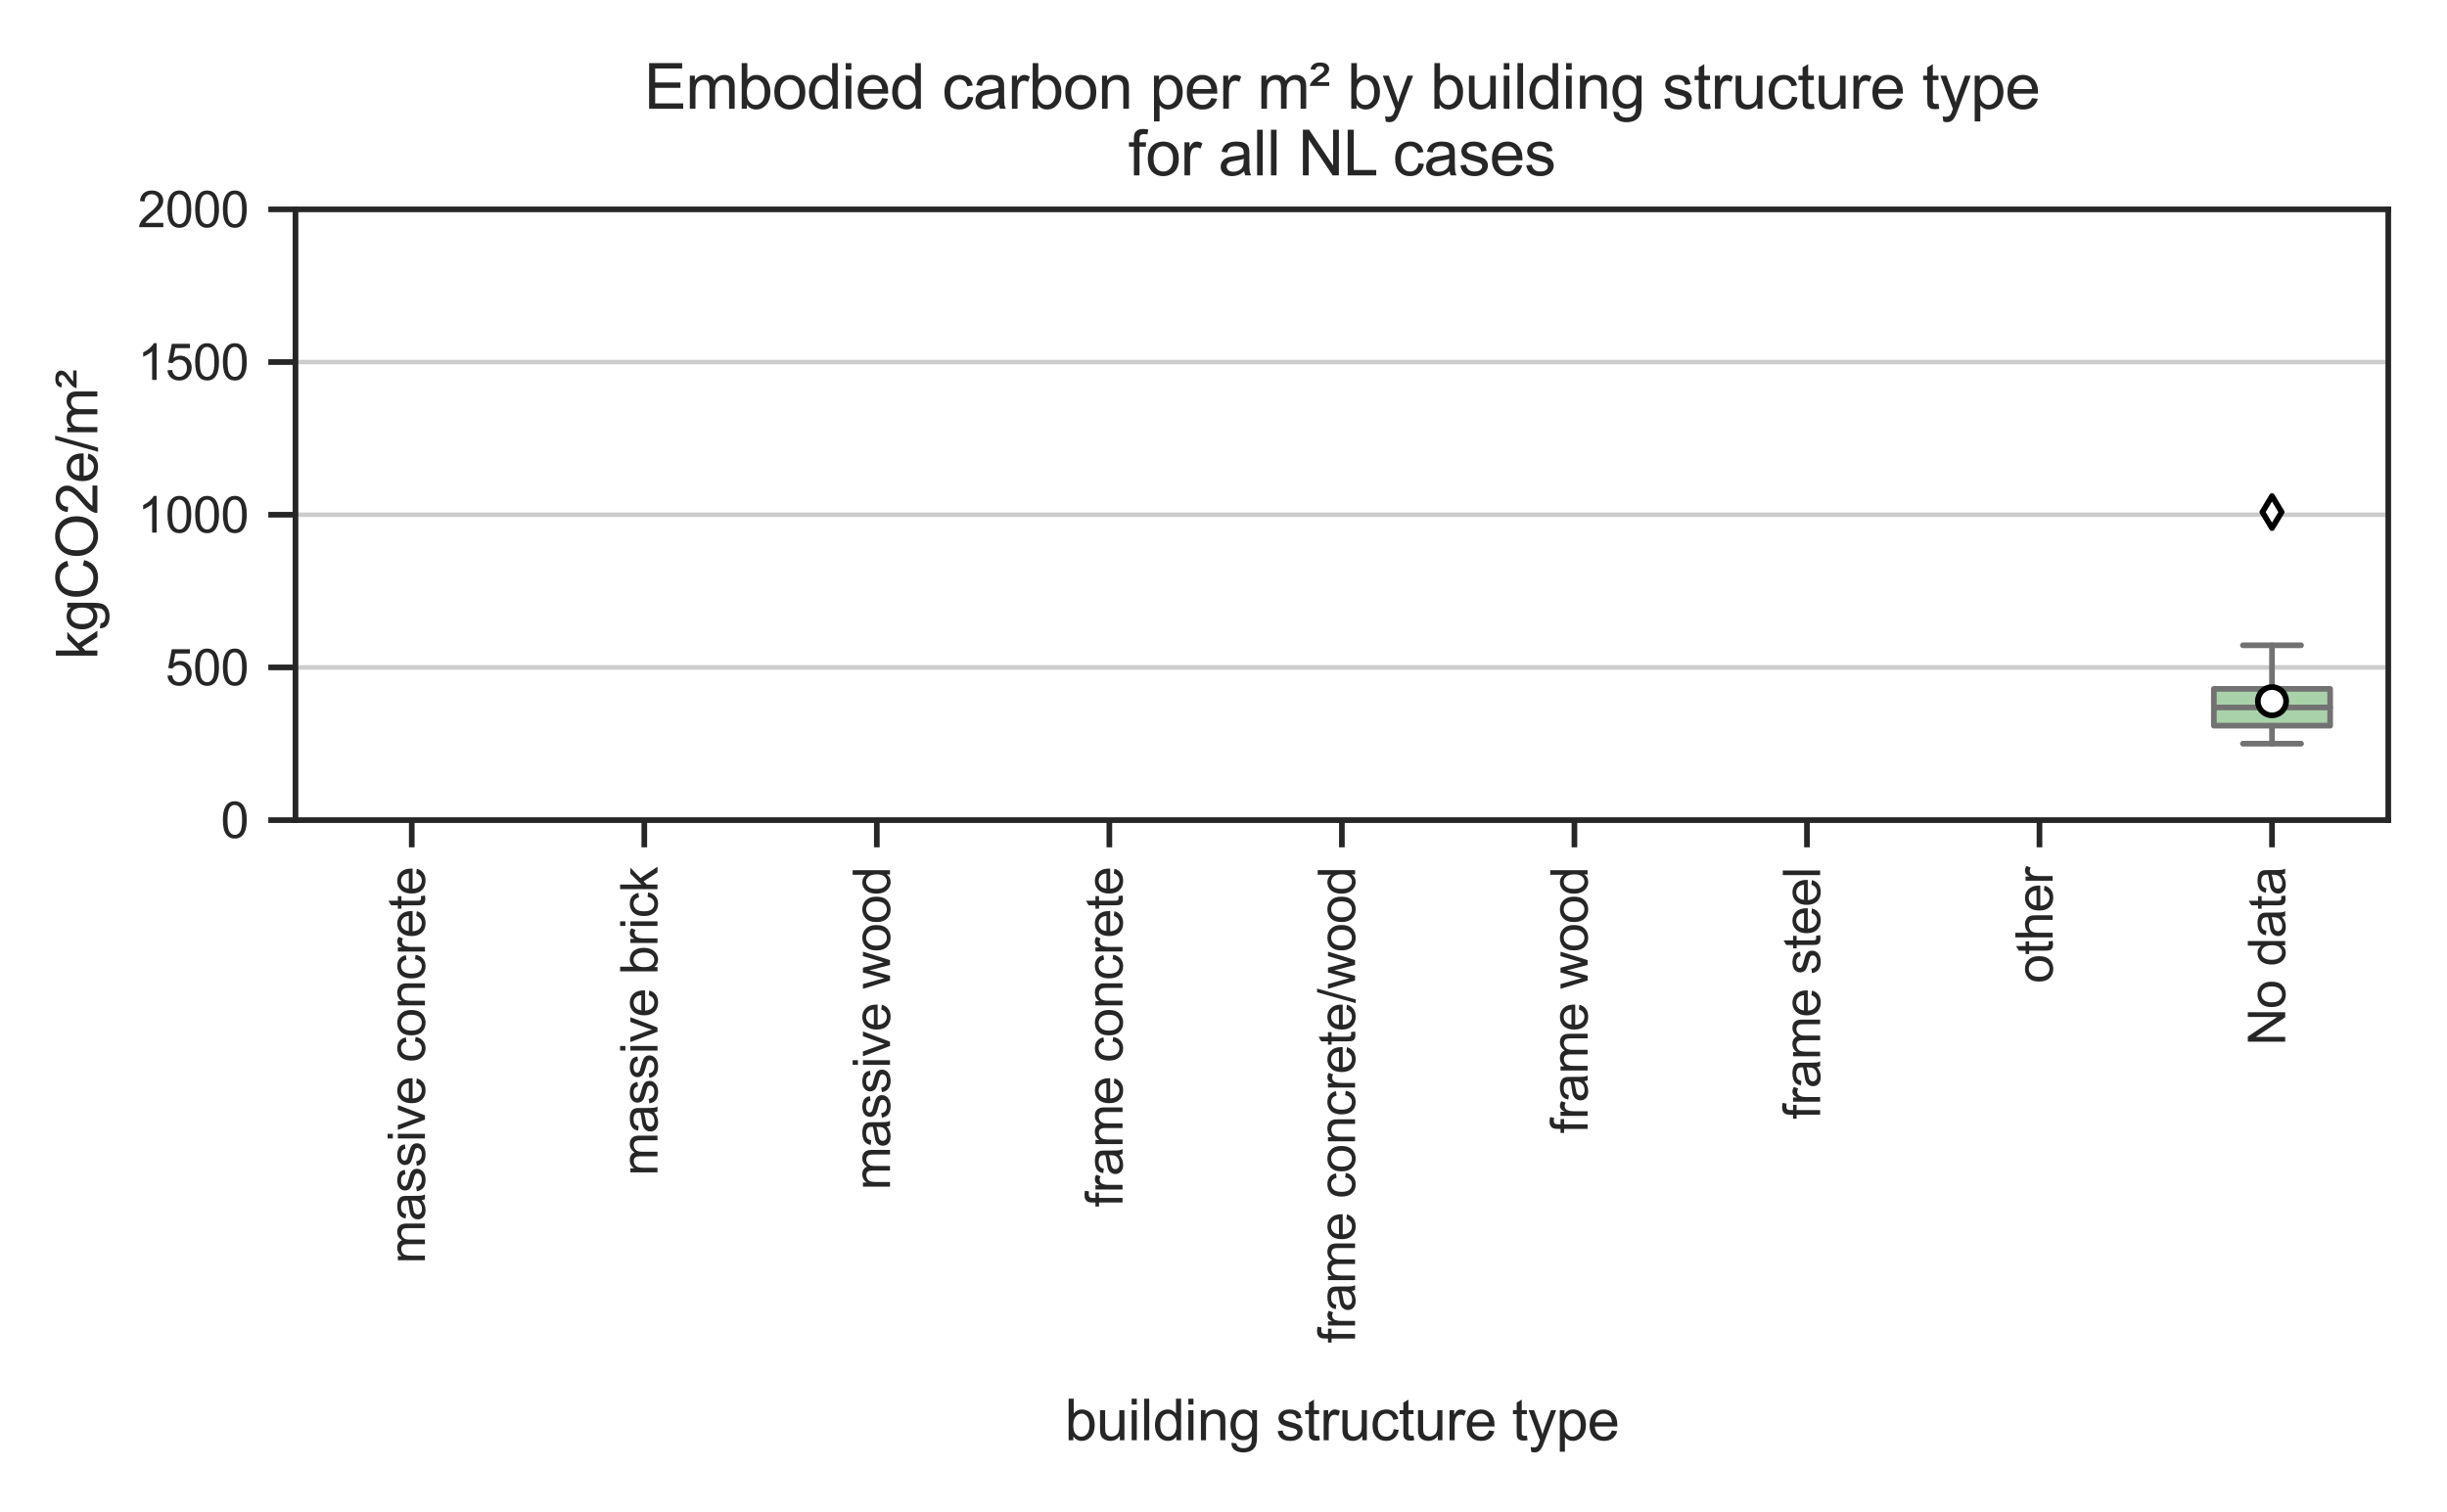 <?xml version="1.0" encoding="utf-8" standalone="no"?>
<!DOCTYPE svg PUBLIC "-//W3C//DTD SVG 1.1//EN"
  "http://www.w3.org/Graphics/SVG/1.1/DTD/svg11.dtd">
<svg height="266.976pt" version="1.1" viewBox="0 0 432 266.976" width="432pt" xmlns="http://www.w3.org/2000/svg" xmlns:xlink="http://www.w3.org/1999/xlink">
 <defs>
  <style type="text/css">*{stroke-linecap:butt;stroke-linejoin:round;}</style>
 </defs>
 <g id="figure_1">
  <g id="patch_1">
   <path d="M 0 266.976 
L 432 266.976 
L 432 0 
L 0 0 
z
" style="fill:#ffffff;"/>
  </g>
  <g id="axes_1">
   <g id="patch_2">
    <path d="M 52.168 144.808 
L 421.632 144.808 
L 421.632 36.968 
L 52.168 36.968 
z
" style="fill:#ffffff;"/>
   </g>
   <g id="matplotlib.axis_1">
    <g id="xtick_1">
     <g id="line2d_1">
      <defs>
       <path d="M 0 0 
L 0 4.8 
" id="ma1e905d042" style="stroke:#262626;"/>
      </defs>
      <g>
       <use style="fill:#262626;stroke:#262626;" x="72.694" xlink:href="#ma1e905d042" y="144.808"/>
      </g>
     </g>
     <g id="text_1">
      <!-- massive concrete -->
      <g style="fill:#262626;" transform="translate(75.02 223.131)rotate(-90)scale(0.09 -0.09)">
       <defs>
        <path d="M 422 0 
L 422 3319 
L 925 3319 
L 925 2853 
Q 1081 3097 1340 3245 
Q 1600 3394 1931 3394 
Q 2300 3394 2536 3241 
Q 2772 3088 2869 2813 
Q 3263 3394 3894 3394 
Q 4388 3394 4653 3120 
Q 4919 2847 4919 2278 
L 4919 0 
L 4359 0 
L 4359 2091 
Q 4359 2428 4304 2576 
Q 4250 2725 4106 2815 
Q 3963 2906 3769 2906 
Q 3419 2906 3187 2673 
Q 2956 2441 2956 1928 
L 2956 0 
L 2394 0 
L 2394 2156 
Q 2394 2531 2256 2718 
Q 2119 2906 1806 2906 
Q 1569 2906 1367 2781 
Q 1166 2656 1075 2415 
Q 984 2175 984 1722 
L 984 0 
L 422 0 
z
" id="ArialMT-6d" transform="scale(0.016)"/>
        <path d="M 2588 409 
Q 2275 144 1986 34 
Q 1697 -75 1366 -75 
Q 819 -75 525 192 
Q 231 459 231 875 
Q 231 1119 342 1320 
Q 453 1522 633 1644 
Q 813 1766 1038 1828 
Q 1203 1872 1538 1913 
Q 2219 1994 2541 2106 
Q 2544 2222 2544 2253 
Q 2544 2597 2384 2738 
Q 2169 2928 1744 2928 
Q 1347 2928 1158 2789 
Q 969 2650 878 2297 
L 328 2372 
Q 403 2725 575 2942 
Q 747 3159 1072 3276 
Q 1397 3394 1825 3394 
Q 2250 3394 2515 3294 
Q 2781 3194 2906 3042 
Q 3031 2891 3081 2659 
Q 3109 2516 3109 2141 
L 3109 1391 
Q 3109 606 3145 398 
Q 3181 191 3288 0 
L 2700 0 
Q 2613 175 2588 409 
z
M 2541 1666 
Q 2234 1541 1622 1453 
Q 1275 1403 1131 1340 
Q 988 1278 909 1158 
Q 831 1038 831 891 
Q 831 666 1001 516 
Q 1172 366 1500 366 
Q 1825 366 2078 508 
Q 2331 650 2450 897 
Q 2541 1088 2541 1459 
L 2541 1666 
z
" id="ArialMT-61" transform="scale(0.016)"/>
        <path d="M 197 991 
L 753 1078 
Q 800 744 1014 566 
Q 1228 388 1613 388 
Q 2000 388 2187 545 
Q 2375 703 2375 916 
Q 2375 1106 2209 1216 
Q 2094 1291 1634 1406 
Q 1016 1563 777 1677 
Q 538 1791 414 1992 
Q 291 2194 291 2438 
Q 291 2659 392 2848 
Q 494 3038 669 3163 
Q 800 3259 1026 3326 
Q 1253 3394 1513 3394 
Q 1903 3394 2198 3281 
Q 2494 3169 2634 2976 
Q 2775 2784 2828 2463 
L 2278 2388 
Q 2241 2644 2061 2787 
Q 1881 2931 1553 2931 
Q 1166 2931 1000 2803 
Q 834 2675 834 2503 
Q 834 2394 903 2306 
Q 972 2216 1119 2156 
Q 1203 2125 1616 2013 
Q 2213 1853 2448 1751 
Q 2684 1650 2818 1456 
Q 2953 1263 2953 975 
Q 2953 694 2789 445 
Q 2625 197 2315 61 
Q 2006 -75 1616 -75 
Q 969 -75 630 194 
Q 291 463 197 991 
z
" id="ArialMT-73" transform="scale(0.016)"/>
        <path d="M 425 3934 
L 425 4581 
L 988 4581 
L 988 3934 
L 425 3934 
z
M 425 0 
L 425 3319 
L 988 3319 
L 988 0 
L 425 0 
z
" id="ArialMT-69" transform="scale(0.016)"/>
        <path d="M 1344 0 
L 81 3319 
L 675 3319 
L 1388 1331 
Q 1503 1009 1600 663 
Q 1675 925 1809 1294 
L 2547 3319 
L 3125 3319 
L 1869 0 
L 1344 0 
z
" id="ArialMT-76" transform="scale(0.016)"/>
        <path d="M 2694 1069 
L 3275 997 
Q 3138 488 2766 206 
Q 2394 -75 1816 -75 
Q 1088 -75 661 373 
Q 234 822 234 1631 
Q 234 2469 665 2931 
Q 1097 3394 1784 3394 
Q 2450 3394 2872 2941 
Q 3294 2488 3294 1666 
Q 3294 1616 3291 1516 
L 816 1516 
Q 847 969 1125 678 
Q 1403 388 1819 388 
Q 2128 388 2347 550 
Q 2566 713 2694 1069 
z
M 847 1978 
L 2700 1978 
Q 2663 2397 2488 2606 
Q 2219 2931 1791 2931 
Q 1403 2931 1139 2672 
Q 875 2413 847 1978 
z
" id="ArialMT-65" transform="scale(0.016)"/>
        <path id="ArialMT-20" transform="scale(0.016)"/>
        <path d="M 2588 1216 
L 3141 1144 
Q 3050 572 2676 248 
Q 2303 -75 1759 -75 
Q 1078 -75 664 370 
Q 250 816 250 1647 
Q 250 2184 428 2587 
Q 606 2991 970 3192 
Q 1334 3394 1763 3394 
Q 2303 3394 2647 3120 
Q 2991 2847 3088 2344 
L 2541 2259 
Q 2463 2594 2264 2762 
Q 2066 2931 1784 2931 
Q 1359 2931 1093 2626 
Q 828 2322 828 1663 
Q 828 994 1084 691 
Q 1341 388 1753 388 
Q 2084 388 2306 591 
Q 2528 794 2588 1216 
z
" id="ArialMT-63" transform="scale(0.016)"/>
        <path d="M 213 1659 
Q 213 2581 725 3025 
Q 1153 3394 1769 3394 
Q 2453 3394 2887 2945 
Q 3322 2497 3322 1706 
Q 3322 1066 3130 698 
Q 2938 331 2570 128 
Q 2203 -75 1769 -75 
Q 1072 -75 642 372 
Q 213 819 213 1659 
z
M 791 1659 
Q 791 1022 1069 705 
Q 1347 388 1769 388 
Q 2188 388 2466 706 
Q 2744 1025 2744 1678 
Q 2744 2294 2464 2611 
Q 2184 2928 1769 2928 
Q 1347 2928 1069 2612 
Q 791 2297 791 1659 
z
" id="ArialMT-6f" transform="scale(0.016)"/>
        <path d="M 422 0 
L 422 3319 
L 928 3319 
L 928 2847 
Q 1294 3394 1984 3394 
Q 2284 3394 2536 3286 
Q 2788 3178 2913 3003 
Q 3038 2828 3088 2588 
Q 3119 2431 3119 2041 
L 3119 0 
L 2556 0 
L 2556 2019 
Q 2556 2363 2490 2533 
Q 2425 2703 2258 2804 
Q 2091 2906 1866 2906 
Q 1506 2906 1245 2678 
Q 984 2450 984 1813 
L 984 0 
L 422 0 
z
" id="ArialMT-6e" transform="scale(0.016)"/>
        <path d="M 416 0 
L 416 3319 
L 922 3319 
L 922 2816 
Q 1116 3169 1280 3281 
Q 1444 3394 1641 3394 
Q 1925 3394 2219 3213 
L 2025 2691 
Q 1819 2813 1613 2813 
Q 1428 2813 1281 2702 
Q 1134 2591 1072 2394 
Q 978 2094 978 1738 
L 978 0 
L 416 0 
z
" id="ArialMT-72" transform="scale(0.016)"/>
        <path d="M 1650 503 
L 1731 6 
Q 1494 -44 1306 -44 
Q 1000 -44 831 53 
Q 663 150 594 308 
Q 525 466 525 972 
L 525 2881 
L 113 2881 
L 113 3319 
L 525 3319 
L 525 4141 
L 1084 4478 
L 1084 3319 
L 1650 3319 
L 1650 2881 
L 1084 2881 
L 1084 941 
Q 1084 700 1114 631 
Q 1144 563 1211 522 
Q 1278 481 1403 481 
Q 1497 481 1650 503 
z
" id="ArialMT-74" transform="scale(0.016)"/>
       </defs>
       <use xlink:href="#ArialMT-6d"/>
       <use x="83.301" xlink:href="#ArialMT-61"/>
       <use x="138.916" xlink:href="#ArialMT-73"/>
       <use x="188.916" xlink:href="#ArialMT-73"/>
       <use x="238.916" xlink:href="#ArialMT-69"/>
       <use x="261.133" xlink:href="#ArialMT-76"/>
       <use x="311.133" xlink:href="#ArialMT-65"/>
       <use x="366.748" xlink:href="#ArialMT-20"/>
       <use x="394.531" xlink:href="#ArialMT-63"/>
       <use x="444.531" xlink:href="#ArialMT-6f"/>
       <use x="500.146" xlink:href="#ArialMT-6e"/>
       <use x="555.762" xlink:href="#ArialMT-63"/>
       <use x="605.762" xlink:href="#ArialMT-72"/>
       <use x="639.062" xlink:href="#ArialMT-65"/>
       <use x="694.678" xlink:href="#ArialMT-74"/>
       <use x="722.461" xlink:href="#ArialMT-65"/>
      </g>
     </g>
    </g>
    <g id="xtick_2">
     <g id="line2d_2">
      <g>
       <use style="fill:#262626;stroke:#262626;" x="113.745" xlink:href="#ma1e905d042" y="144.808"/>
      </g>
     </g>
     <g id="text_2">
      <!-- massive brick -->
      <g style="fill:#262626;" transform="translate(116.072 207.616)rotate(-90)scale(0.09 -0.09)">
       <defs>
        <path d="M 941 0 
L 419 0 
L 419 4581 
L 981 4581 
L 981 2947 
Q 1338 3394 1891 3394 
Q 2197 3394 2470 3270 
Q 2744 3147 2920 2923 
Q 3097 2700 3197 2384 
Q 3297 2069 3297 1709 
Q 3297 856 2875 390 
Q 2453 -75 1863 -75 
Q 1275 -75 941 416 
L 941 0 
z
M 934 1684 
Q 934 1088 1097 822 
Q 1363 388 1816 388 
Q 2184 388 2453 708 
Q 2722 1028 2722 1663 
Q 2722 2313 2464 2622 
Q 2206 2931 1841 2931 
Q 1472 2931 1203 2611 
Q 934 2291 934 1684 
z
" id="ArialMT-62" transform="scale(0.016)"/>
        <path d="M 425 0 
L 425 4581 
L 988 4581 
L 988 1969 
L 2319 3319 
L 3047 3319 
L 1778 2088 
L 3175 0 
L 2481 0 
L 1384 1697 
L 988 1316 
L 988 0 
L 425 0 
z
" id="ArialMT-6b" transform="scale(0.016)"/>
       </defs>
       <use xlink:href="#ArialMT-6d"/>
       <use x="83.301" xlink:href="#ArialMT-61"/>
       <use x="138.916" xlink:href="#ArialMT-73"/>
       <use x="188.916" xlink:href="#ArialMT-73"/>
       <use x="238.916" xlink:href="#ArialMT-69"/>
       <use x="261.133" xlink:href="#ArialMT-76"/>
       <use x="311.133" xlink:href="#ArialMT-65"/>
       <use x="366.748" xlink:href="#ArialMT-20"/>
       <use x="394.531" xlink:href="#ArialMT-62"/>
       <use x="450.146" xlink:href="#ArialMT-72"/>
       <use x="483.447" xlink:href="#ArialMT-69"/>
       <use x="505.664" xlink:href="#ArialMT-63"/>
       <use x="555.664" xlink:href="#ArialMT-6b"/>
      </g>
     </g>
    </g>
    <g id="xtick_3">
     <g id="line2d_3">
      <g>
       <use style="fill:#262626;stroke:#262626;" x="154.797" xlink:href="#ma1e905d042" y="144.808"/>
      </g>
     </g>
     <g id="text_3">
      <!-- massive wood -->
      <g style="fill:#262626;" transform="translate(157.124 210.129)rotate(-90)scale(0.09 -0.09)">
       <defs>
        <path d="M 1034 0 
L 19 3319 
L 600 3319 
L 1128 1403 
L 1325 691 
Q 1338 744 1497 1375 
L 2025 3319 
L 2603 3319 
L 3100 1394 
L 3266 759 
L 3456 1400 
L 4025 3319 
L 4572 3319 
L 3534 0 
L 2950 0 
L 2422 1988 
L 2294 2553 
L 1622 0 
L 1034 0 
z
" id="ArialMT-77" transform="scale(0.016)"/>
        <path d="M 2575 0 
L 2575 419 
Q 2259 -75 1647 -75 
Q 1250 -75 917 144 
Q 584 363 401 755 
Q 219 1147 219 1656 
Q 219 2153 384 2558 
Q 550 2963 881 3178 
Q 1213 3394 1622 3394 
Q 1922 3394 2156 3267 
Q 2391 3141 2538 2938 
L 2538 4581 
L 3097 4581 
L 3097 0 
L 2575 0 
z
M 797 1656 
Q 797 1019 1065 703 
Q 1334 388 1700 388 
Q 2069 388 2326 689 
Q 2584 991 2584 1609 
Q 2584 2291 2321 2609 
Q 2059 2928 1675 2928 
Q 1300 2928 1048 2622 
Q 797 2316 797 1656 
z
" id="ArialMT-64" transform="scale(0.016)"/>
       </defs>
       <use xlink:href="#ArialMT-6d"/>
       <use x="83.301" xlink:href="#ArialMT-61"/>
       <use x="138.916" xlink:href="#ArialMT-73"/>
       <use x="188.916" xlink:href="#ArialMT-73"/>
       <use x="238.916" xlink:href="#ArialMT-69"/>
       <use x="261.133" xlink:href="#ArialMT-76"/>
       <use x="311.133" xlink:href="#ArialMT-65"/>
       <use x="366.748" xlink:href="#ArialMT-20"/>
       <use x="394.531" xlink:href="#ArialMT-77"/>
       <use x="466.748" xlink:href="#ArialMT-6f"/>
       <use x="522.363" xlink:href="#ArialMT-6f"/>
       <use x="577.979" xlink:href="#ArialMT-64"/>
      </g>
     </g>
    </g>
    <g id="xtick_4">
     <g id="line2d_4">
      <g>
       <use style="fill:#262626;stroke:#262626;" x="195.848" xlink:href="#ma1e905d042" y="144.808"/>
      </g>
     </g>
     <g id="text_4">
      <!-- frame concrete -->
      <g style="fill:#262626;" transform="translate(198.175 213.128)rotate(-90)scale(0.09 -0.09)">
       <defs>
        <path d="M 556 0 
L 556 2881 
L 59 2881 
L 59 3319 
L 556 3319 
L 556 3672 
Q 556 4006 616 4169 
Q 697 4388 901 4523 
Q 1106 4659 1475 4659 
Q 1713 4659 2000 4603 
L 1916 4113 
Q 1741 4144 1584 4144 
Q 1328 4144 1222 4034 
Q 1116 3925 1116 3625 
L 1116 3319 
L 1763 3319 
L 1763 2881 
L 1116 2881 
L 1116 0 
L 556 0 
z
" id="ArialMT-66" transform="scale(0.016)"/>
       </defs>
       <use xlink:href="#ArialMT-66"/>
       <use x="27.783" xlink:href="#ArialMT-72"/>
       <use x="61.084" xlink:href="#ArialMT-61"/>
       <use x="116.699" xlink:href="#ArialMT-6d"/>
       <use x="200" xlink:href="#ArialMT-65"/>
       <use x="255.615" xlink:href="#ArialMT-20"/>
       <use x="283.398" xlink:href="#ArialMT-63"/>
       <use x="333.398" xlink:href="#ArialMT-6f"/>
       <use x="389.014" xlink:href="#ArialMT-6e"/>
       <use x="444.629" xlink:href="#ArialMT-63"/>
       <use x="494.629" xlink:href="#ArialMT-72"/>
       <use x="527.93" xlink:href="#ArialMT-65"/>
       <use x="583.545" xlink:href="#ArialMT-74"/>
       <use x="611.328" xlink:href="#ArialMT-65"/>
      </g>
     </g>
    </g>
    <g id="xtick_5">
     <g id="line2d_5">
      <g>
       <use style="fill:#262626;stroke:#262626;" x="236.9" xlink:href="#ma1e905d042" y="144.808"/>
      </g>
     </g>
     <g id="text_5">
      <!-- frame concrete/wood -->
      <g style="fill:#262626;" transform="translate(239.227 237.143)rotate(-90)scale(0.09 -0.09)">
       <defs>
        <path d="M 0 -78 
L 1328 4659 
L 1778 4659 
L 453 -78 
L 0 -78 
z
" id="ArialMT-2f" transform="scale(0.016)"/>
       </defs>
       <use xlink:href="#ArialMT-66"/>
       <use x="27.783" xlink:href="#ArialMT-72"/>
       <use x="61.084" xlink:href="#ArialMT-61"/>
       <use x="116.699" xlink:href="#ArialMT-6d"/>
       <use x="200" xlink:href="#ArialMT-65"/>
       <use x="255.615" xlink:href="#ArialMT-20"/>
       <use x="283.398" xlink:href="#ArialMT-63"/>
       <use x="333.398" xlink:href="#ArialMT-6f"/>
       <use x="389.014" xlink:href="#ArialMT-6e"/>
       <use x="444.629" xlink:href="#ArialMT-63"/>
       <use x="494.629" xlink:href="#ArialMT-72"/>
       <use x="527.93" xlink:href="#ArialMT-65"/>
       <use x="583.545" xlink:href="#ArialMT-74"/>
       <use x="611.328" xlink:href="#ArialMT-65"/>
       <use x="666.943" xlink:href="#ArialMT-2f"/>
       <use x="694.727" xlink:href="#ArialMT-77"/>
       <use x="766.943" xlink:href="#ArialMT-6f"/>
       <use x="822.559" xlink:href="#ArialMT-6f"/>
       <use x="878.174" xlink:href="#ArialMT-64"/>
      </g>
     </g>
    </g>
    <g id="xtick_6">
     <g id="line2d_6">
      <g>
       <use style="fill:#262626;stroke:#262626;" x="277.952" xlink:href="#ma1e905d042" y="144.808"/>
      </g>
     </g>
     <g id="text_6">
      <!-- frame wood -->
      <g style="fill:#262626;" transform="translate(280.278 200.126)rotate(-90)scale(0.09 -0.09)">
       <use xlink:href="#ArialMT-66"/>
       <use x="27.783" xlink:href="#ArialMT-72"/>
       <use x="61.084" xlink:href="#ArialMT-61"/>
       <use x="116.699" xlink:href="#ArialMT-6d"/>
       <use x="200" xlink:href="#ArialMT-65"/>
       <use x="255.615" xlink:href="#ArialMT-20"/>
       <use x="283.398" xlink:href="#ArialMT-77"/>
       <use x="355.615" xlink:href="#ArialMT-6f"/>
       <use x="411.23" xlink:href="#ArialMT-6f"/>
       <use x="466.846" xlink:href="#ArialMT-64"/>
      </g>
     </g>
    </g>
    <g id="xtick_7">
     <g id="line2d_7">
      <g>
       <use style="fill:#262626;stroke:#262626;" x="319.003" xlink:href="#ma1e905d042" y="144.808"/>
      </g>
     </g>
     <g id="text_7">
      <!-- frame steel -->
      <g style="fill:#262626;" transform="translate(321.33 197.621)rotate(-90)scale(0.09 -0.09)">
       <defs>
        <path d="M 409 0 
L 409 4581 
L 972 4581 
L 972 0 
L 409 0 
z
" id="ArialMT-6c" transform="scale(0.016)"/>
       </defs>
       <use xlink:href="#ArialMT-66"/>
       <use x="27.783" xlink:href="#ArialMT-72"/>
       <use x="61.084" xlink:href="#ArialMT-61"/>
       <use x="116.699" xlink:href="#ArialMT-6d"/>
       <use x="200" xlink:href="#ArialMT-65"/>
       <use x="255.615" xlink:href="#ArialMT-20"/>
       <use x="283.398" xlink:href="#ArialMT-73"/>
       <use x="333.398" xlink:href="#ArialMT-74"/>
       <use x="361.182" xlink:href="#ArialMT-65"/>
       <use x="416.797" xlink:href="#ArialMT-65"/>
       <use x="472.412" xlink:href="#ArialMT-6c"/>
      </g>
     </g>
    </g>
    <g id="xtick_8">
     <g id="line2d_8">
      <g>
       <use style="fill:#262626;stroke:#262626;" x="360.055" xlink:href="#ma1e905d042" y="144.808"/>
      </g>
     </g>
     <g id="text_8">
      <!-- other -->
      <g style="fill:#262626;" transform="translate(362.381 173.62)rotate(-90)scale(0.09 -0.09)">
       <defs>
        <path d="M 422 0 
L 422 4581 
L 984 4581 
L 984 2938 
Q 1378 3394 1978 3394 
Q 2347 3394 2619 3248 
Q 2891 3103 3008 2847 
Q 3125 2591 3125 2103 
L 3125 0 
L 2563 0 
L 2563 2103 
Q 2563 2525 2380 2717 
Q 2197 2909 1863 2909 
Q 1613 2909 1392 2779 
Q 1172 2650 1078 2428 
Q 984 2206 984 1816 
L 984 0 
L 422 0 
z
" id="ArialMT-68" transform="scale(0.016)"/>
       </defs>
       <use xlink:href="#ArialMT-6f"/>
       <use x="55.615" xlink:href="#ArialMT-74"/>
       <use x="83.398" xlink:href="#ArialMT-68"/>
       <use x="139.014" xlink:href="#ArialMT-65"/>
       <use x="194.629" xlink:href="#ArialMT-72"/>
      </g>
     </g>
    </g>
    <g id="xtick_9">
     <g id="line2d_9">
      <g>
       <use style="fill:#262626;stroke:#262626;" x="401.106" xlink:href="#ma1e905d042" y="144.808"/>
      </g>
     </g>
     <g id="text_9">
      <!-- No data -->
      <g style="fill:#262626;" transform="translate(403.433 184.628)rotate(-90)scale(0.09 -0.09)">
       <defs>
        <path d="M 488 0 
L 488 4581 
L 1109 4581 
L 3516 984 
L 3516 4581 
L 4097 4581 
L 4097 0 
L 3475 0 
L 1069 3600 
L 1069 0 
L 488 0 
z
" id="ArialMT-4e" transform="scale(0.016)"/>
       </defs>
       <use xlink:href="#ArialMT-4e"/>
       <use x="72.217" xlink:href="#ArialMT-6f"/>
       <use x="127.832" xlink:href="#ArialMT-20"/>
       <use x="155.615" xlink:href="#ArialMT-64"/>
       <use x="211.23" xlink:href="#ArialMT-61"/>
       <use x="266.846" xlink:href="#ArialMT-74"/>
       <use x="294.629" xlink:href="#ArialMT-61"/>
      </g>
     </g>
    </g>
    <g id="text_10">
     <!-- building structure type -->
     <g style="fill:#262626;" transform="translate(187.988 254.3)scale(0.1 -0.1)">
      <defs>
       <path d="M 2597 0 
L 2597 488 
Q 2209 -75 1544 -75 
Q 1250 -75 995 37 
Q 741 150 617 320 
Q 494 491 444 738 
Q 409 903 409 1263 
L 409 3319 
L 972 3319 
L 972 1478 
Q 972 1038 1006 884 
Q 1059 663 1231 536 
Q 1403 409 1656 409 
Q 1909 409 2131 539 
Q 2353 669 2445 892 
Q 2538 1116 2538 1541 
L 2538 3319 
L 3100 3319 
L 3100 0 
L 2597 0 
z
" id="ArialMT-75" transform="scale(0.016)"/>
       <path d="M 319 -275 
L 866 -356 
Q 900 -609 1056 -725 
Q 1266 -881 1628 -881 
Q 2019 -881 2231 -725 
Q 2444 -569 2519 -288 
Q 2563 -116 2559 434 
Q 2191 0 1641 0 
Q 956 0 581 494 
Q 206 988 206 1678 
Q 206 2153 378 2554 
Q 550 2956 876 3175 
Q 1203 3394 1644 3394 
Q 2231 3394 2613 2919 
L 2613 3319 
L 3131 3319 
L 3131 450 
Q 3131 -325 2973 -648 
Q 2816 -972 2473 -1159 
Q 2131 -1347 1631 -1347 
Q 1038 -1347 672 -1080 
Q 306 -813 319 -275 
z
M 784 1719 
Q 784 1066 1043 766 
Q 1303 466 1694 466 
Q 2081 466 2343 764 
Q 2606 1063 2606 1700 
Q 2606 2309 2336 2618 
Q 2066 2928 1684 2928 
Q 1309 2928 1046 2623 
Q 784 2319 784 1719 
z
" id="ArialMT-67" transform="scale(0.016)"/>
       <path d="M 397 -1278 
L 334 -750 
Q 519 -800 656 -800 
Q 844 -800 956 -737 
Q 1069 -675 1141 -563 
Q 1194 -478 1313 -144 
Q 1328 -97 1363 -6 
L 103 3319 
L 709 3319 
L 1400 1397 
Q 1534 1031 1641 628 
Q 1738 1016 1872 1384 
L 2581 3319 
L 3144 3319 
L 1881 -56 
Q 1678 -603 1566 -809 
Q 1416 -1088 1222 -1217 
Q 1028 -1347 759 -1347 
Q 597 -1347 397 -1278 
z
" id="ArialMT-79" transform="scale(0.016)"/>
       <path d="M 422 -1272 
L 422 3319 
L 934 3319 
L 934 2888 
Q 1116 3141 1344 3267 
Q 1572 3394 1897 3394 
Q 2322 3394 2647 3175 
Q 2972 2956 3137 2557 
Q 3303 2159 3303 1684 
Q 3303 1175 3120 767 
Q 2938 359 2589 142 
Q 2241 -75 1856 -75 
Q 1575 -75 1351 44 
Q 1128 163 984 344 
L 984 -1272 
L 422 -1272 
z
M 931 1641 
Q 931 1000 1190 694 
Q 1450 388 1819 388 
Q 2194 388 2461 705 
Q 2728 1022 2728 1688 
Q 2728 2322 2467 2637 
Q 2206 2953 1844 2953 
Q 1484 2953 1207 2617 
Q 931 2281 931 1641 
z
" id="ArialMT-70" transform="scale(0.016)"/>
      </defs>
      <use xlink:href="#ArialMT-62"/>
      <use x="55.615" xlink:href="#ArialMT-75"/>
      <use x="111.23" xlink:href="#ArialMT-69"/>
      <use x="133.447" xlink:href="#ArialMT-6c"/>
      <use x="155.664" xlink:href="#ArialMT-64"/>
      <use x="211.279" xlink:href="#ArialMT-69"/>
      <use x="233.496" xlink:href="#ArialMT-6e"/>
      <use x="289.111" xlink:href="#ArialMT-67"/>
      <use x="344.727" xlink:href="#ArialMT-20"/>
      <use x="372.51" xlink:href="#ArialMT-73"/>
      <use x="422.51" xlink:href="#ArialMT-74"/>
      <use x="450.293" xlink:href="#ArialMT-72"/>
      <use x="483.594" xlink:href="#ArialMT-75"/>
      <use x="539.209" xlink:href="#ArialMT-63"/>
      <use x="589.209" xlink:href="#ArialMT-74"/>
      <use x="616.992" xlink:href="#ArialMT-75"/>
      <use x="672.607" xlink:href="#ArialMT-72"/>
      <use x="705.908" xlink:href="#ArialMT-65"/>
      <use x="761.523" xlink:href="#ArialMT-20"/>
      <use x="789.307" xlink:href="#ArialMT-74"/>
      <use x="817.09" xlink:href="#ArialMT-79"/>
      <use x="867.09" xlink:href="#ArialMT-70"/>
      <use x="922.705" xlink:href="#ArialMT-65"/>
     </g>
    </g>
   </g>
   <g id="matplotlib.axis_2">
    <g id="ytick_1">
     <g id="line2d_10">
      <path clip-path="url(#p1951e0d945)" d="M 52.168 144.808 
L 421.632 144.808 
" style="fill:none;stroke:#cccccc;stroke-linecap:round;stroke-width:0.8;"/>
     </g>
     <g id="line2d_11">
      <defs>
       <path d="M 0 0 
L -4.8 0 
" id="m7dbb0f34ea" style="stroke:#262626;"/>
      </defs>
      <g>
       <use style="fill:#262626;stroke:#262626;" x="52.168" xlink:href="#m7dbb0f34ea" y="144.808"/>
      </g>
     </g>
     <g id="text_11">
      <!-- 0 -->
      <g style="fill:#262626;" transform="translate(38.974 147.957)scale(0.088 -0.088)">
       <defs>
        <path d="M 266 2259 
Q 266 3072 433 3567 
Q 600 4063 929 4331 
Q 1259 4600 1759 4600 
Q 2128 4600 2406 4451 
Q 2684 4303 2865 4023 
Q 3047 3744 3150 3342 
Q 3253 2941 3253 2259 
Q 3253 1453 3087 958 
Q 2922 463 2592 192 
Q 2263 -78 1759 -78 
Q 1097 -78 719 397 
Q 266 969 266 2259 
z
M 844 2259 
Q 844 1131 1108 757 
Q 1372 384 1759 384 
Q 2147 384 2411 759 
Q 2675 1134 2675 2259 
Q 2675 3391 2411 3762 
Q 2147 4134 1753 4134 
Q 1366 4134 1134 3806 
Q 844 3388 844 2259 
z
" id="ArialMT-30" transform="scale(0.016)"/>
       </defs>
       <use xlink:href="#ArialMT-30"/>
      </g>
     </g>
    </g>
    <g id="ytick_2">
     <g id="line2d_12">
      <path clip-path="url(#p1951e0d945)" d="M 52.168 117.848 
L 421.632 117.848 
" style="fill:none;stroke:#cccccc;stroke-linecap:round;stroke-width:0.8;"/>
     </g>
     <g id="line2d_13">
      <g>
       <use style="fill:#262626;stroke:#262626;" x="52.168" xlink:href="#m7dbb0f34ea" y="117.848"/>
      </g>
     </g>
     <g id="text_12">
      <!-- 500 -->
      <g style="fill:#262626;" transform="translate(29.187 120.997)scale(0.088 -0.088)">
       <defs>
        <path d="M 266 1200 
L 856 1250 
Q 922 819 1161 601 
Q 1400 384 1738 384 
Q 2144 384 2425 690 
Q 2706 997 2706 1503 
Q 2706 1984 2436 2262 
Q 2166 2541 1728 2541 
Q 1456 2541 1237 2417 
Q 1019 2294 894 2097 
L 366 2166 
L 809 4519 
L 3088 4519 
L 3088 3981 
L 1259 3981 
L 1013 2750 
Q 1425 3038 1878 3038 
Q 2478 3038 2890 2622 
Q 3303 2206 3303 1553 
Q 3303 931 2941 478 
Q 2500 -78 1738 -78 
Q 1113 -78 717 272 
Q 322 622 266 1200 
z
" id="ArialMT-35" transform="scale(0.016)"/>
       </defs>
       <use xlink:href="#ArialMT-35"/>
       <use x="55.615" xlink:href="#ArialMT-30"/>
       <use x="111.23" xlink:href="#ArialMT-30"/>
      </g>
     </g>
    </g>
    <g id="ytick_3">
     <g id="line2d_14">
      <path clip-path="url(#p1951e0d945)" d="M 52.168 90.888 
L 421.632 90.888 
" style="fill:none;stroke:#cccccc;stroke-linecap:round;stroke-width:0.8;"/>
     </g>
     <g id="line2d_15">
      <g>
       <use style="fill:#262626;stroke:#262626;" x="52.168" xlink:href="#m7dbb0f34ea" y="90.888"/>
      </g>
     </g>
     <g id="text_13">
      <!-- 1000 -->
      <g style="fill:#262626;" transform="translate(24.294 94.037)scale(0.088 -0.088)">
       <defs>
        <path d="M 2384 0 
L 1822 0 
L 1822 3584 
Q 1619 3391 1289 3197 
Q 959 3003 697 2906 
L 697 3450 
Q 1169 3672 1522 3987 
Q 1875 4303 2022 4600 
L 2384 4600 
L 2384 0 
z
" id="ArialMT-31" transform="scale(0.016)"/>
       </defs>
       <use xlink:href="#ArialMT-31"/>
       <use x="55.615" xlink:href="#ArialMT-30"/>
       <use x="111.23" xlink:href="#ArialMT-30"/>
       <use x="166.846" xlink:href="#ArialMT-30"/>
      </g>
     </g>
    </g>
    <g id="ytick_4">
     <g id="line2d_16">
      <path clip-path="url(#p1951e0d945)" d="M 52.168 63.928 
L 421.632 63.928 
" style="fill:none;stroke:#cccccc;stroke-linecap:round;stroke-width:0.8;"/>
     </g>
     <g id="line2d_17">
      <g>
       <use style="fill:#262626;stroke:#262626;" x="52.168" xlink:href="#m7dbb0f34ea" y="63.928"/>
      </g>
     </g>
     <g id="text_14">
      <!-- 1500 -->
      <g style="fill:#262626;" transform="translate(24.294 67.077)scale(0.088 -0.088)">
       <use xlink:href="#ArialMT-31"/>
       <use x="55.615" xlink:href="#ArialMT-35"/>
       <use x="111.23" xlink:href="#ArialMT-30"/>
       <use x="166.846" xlink:href="#ArialMT-30"/>
      </g>
     </g>
    </g>
    <g id="ytick_5">
     <g id="line2d_18">
      <path clip-path="url(#p1951e0d945)" d="M 52.168 36.968 
L 421.632 36.968 
" style="fill:none;stroke:#cccccc;stroke-linecap:round;stroke-width:0.8;"/>
     </g>
     <g id="line2d_19">
      <g>
       <use style="fill:#262626;stroke:#262626;" x="52.168" xlink:href="#m7dbb0f34ea" y="36.968"/>
      </g>
     </g>
     <g id="text_15">
      <!-- 2000 -->
      <g style="fill:#262626;" transform="translate(24.294 40.117)scale(0.088 -0.088)">
       <defs>
        <path d="M 3222 541 
L 3222 0 
L 194 0 
Q 188 203 259 391 
Q 375 700 629 1000 
Q 884 1300 1366 1694 
Q 2113 2306 2375 2664 
Q 2638 3022 2638 3341 
Q 2638 3675 2398 3904 
Q 2159 4134 1775 4134 
Q 1369 4134 1125 3890 
Q 881 3647 878 3216 
L 300 3275 
Q 359 3922 746 4261 
Q 1134 4600 1788 4600 
Q 2447 4600 2831 4234 
Q 3216 3869 3216 3328 
Q 3216 3053 3103 2787 
Q 2991 2522 2730 2228 
Q 2469 1934 1863 1422 
Q 1356 997 1212 845 
Q 1069 694 975 541 
L 3222 541 
z
" id="ArialMT-32" transform="scale(0.016)"/>
       </defs>
       <use xlink:href="#ArialMT-32"/>
       <use x="55.615" xlink:href="#ArialMT-30"/>
       <use x="111.23" xlink:href="#ArialMT-30"/>
       <use x="166.846" xlink:href="#ArialMT-30"/>
      </g>
     </g>
    </g>
    <g id="text_16">
     <!-- kgCO2e/m² -->
     <g style="fill:#262626;" transform="translate(17.189 116.448)rotate(-90)scale(0.1 -0.1)">
      <defs>
       <path d="M 3763 1606 
L 4369 1453 
Q 4178 706 3683 314 
Q 3188 -78 2472 -78 
Q 1731 -78 1267 223 
Q 803 525 561 1097 
Q 319 1669 319 2325 
Q 319 3041 592 3573 
Q 866 4106 1370 4382 
Q 1875 4659 2481 4659 
Q 3169 4659 3637 4309 
Q 4106 3959 4291 3325 
L 3694 3184 
Q 3534 3684 3231 3912 
Q 2928 4141 2469 4141 
Q 1941 4141 1586 3887 
Q 1231 3634 1087 3207 
Q 944 2781 944 2328 
Q 944 1744 1114 1308 
Q 1284 872 1643 656 
Q 2003 441 2422 441 
Q 2931 441 3284 734 
Q 3638 1028 3763 1606 
z
" id="ArialMT-43" transform="scale(0.016)"/>
       <path d="M 309 2231 
Q 309 3372 921 4017 
Q 1534 4663 2503 4663 
Q 3138 4663 3647 4359 
Q 4156 4056 4423 3514 
Q 4691 2972 4691 2284 
Q 4691 1588 4409 1038 
Q 4128 488 3612 205 
Q 3097 -78 2500 -78 
Q 1853 -78 1343 234 
Q 834 547 571 1087 
Q 309 1628 309 2231 
z
M 934 2222 
Q 934 1394 1379 917 
Q 1825 441 2497 441 
Q 3181 441 3623 922 
Q 4066 1403 4066 2288 
Q 4066 2847 3877 3264 
Q 3688 3681 3323 3911 
Q 2959 4141 2506 4141 
Q 1863 4141 1398 3698 
Q 934 3256 934 2222 
z
" id="ArialMT-4f" transform="scale(0.016)"/>
       <path d="M 78 2291 
Q 97 2469 225 2647 
Q 422 2916 872 3242 
Q 1322 3569 1406 3663 
Q 1522 3791 1522 3925 
Q 1522 4075 1412 4172 
Q 1303 4269 1091 4269 
Q 884 4269 782 4195 
Q 681 4122 616 3913 
L 144 3963 
Q 234 4309 457 4473 
Q 681 4638 1100 4638 
Q 1572 4638 1792 4453 
Q 2013 4269 2013 4003 
Q 2013 3741 1828 3506 
Q 1688 3331 1188 2972 
Q 928 2781 819 2669 
L 2025 2669 
L 2025 2291 
L 78 2291 
z
" id="ArialMT-b2" transform="scale(0.016)"/>
      </defs>
      <use xlink:href="#ArialMT-6b"/>
      <use x="50" xlink:href="#ArialMT-67"/>
      <use x="105.615" xlink:href="#ArialMT-43"/>
      <use x="177.832" xlink:href="#ArialMT-4f"/>
      <use x="255.615" xlink:href="#ArialMT-32"/>
      <use x="311.23" xlink:href="#ArialMT-65"/>
      <use x="366.846" xlink:href="#ArialMT-2f"/>
      <use x="394.629" xlink:href="#ArialMT-6d"/>
      <use x="477.93" xlink:href="#ArialMT-b2"/>
     </g>
    </g>
   </g>
   <g id="patch_3">
    <path clip-path="url(#p1951e0d945)" d="M 390.843 128.134 
L 411.369 128.134 
L 411.369 121.637 
L 390.843 121.637 
L 390.843 128.134 
z
" style="fill:#a9d2aa;stroke:#727272;stroke-linejoin:miter;"/>
   </g>
   <g id="line2d_20">
    <path clip-path="url(#p1951e0d945)" d="M 401.106 128.134 
L 401.106 131.309 
" style="fill:none;stroke:#727272;stroke-linecap:round;"/>
   </g>
   <g id="line2d_21">
    <path clip-path="url(#p1951e0d945)" d="M 401.106 121.637 
L 401.106 113.94 
" style="fill:none;stroke:#727272;stroke-linecap:round;"/>
   </g>
   <g id="line2d_22">
    <path clip-path="url(#p1951e0d945)" d="M 395.975 131.309 
L 406.238 131.309 
" style="fill:none;stroke:#727272;stroke-linecap:round;"/>
   </g>
   <g id="line2d_23">
    <path clip-path="url(#p1951e0d945)" d="M 395.975 113.94 
L 406.238 113.94 
" style="fill:none;stroke:#727272;stroke-linecap:round;"/>
   </g>
   <g id="line2d_24">
    <defs>
     <path d="M 0 2.828 
L 1.697 0 
L 0 -2.828 
L -1.697 0 
z
" id="mba7c7e2f64" style="stroke:#000000;stroke-linejoin:miter;"/>
    </defs>
    <g clip-path="url(#p1951e0d945)">
     <use style="fill:#ffffff;stroke:#000000;stroke-linejoin:miter;" x="401.106" xlink:href="#mba7c7e2f64" y="90.417"/>
    </g>
   </g>
   <g id="line2d_25">
    <path clip-path="url(#p1951e0d945)" d="M 390.843 124.916 
L 411.369 124.916 
" style="fill:none;stroke:#727272;stroke-linecap:round;"/>
   </g>
   <g id="line2d_26">
    <defs>
     <path d="M 0 2.5 
C 0.663 2.5 1.299 2.237 1.768 1.768 
C 2.237 1.299 2.5 0.663 2.5 0 
C 2.5 -0.663 2.237 -1.299 1.768 -1.768 
C 1.299 -2.237 0.663 -2.5 0 -2.5 
C -0.663 -2.5 -1.299 -2.237 -1.768 -1.768 
C -2.237 -1.299 -2.5 -0.663 -2.5 0 
C -2.5 0.663 -2.237 1.299 -1.768 1.768 
C -1.299 2.237 -0.663 2.5 0 2.5 
z
" id="mfa54a5e921" style="stroke:#000000;"/>
    </defs>
    <g clip-path="url(#p1951e0d945)">
     <use style="fill:#ffffff;stroke:#000000;" x="401.106" xlink:href="#mfa54a5e921" y="123.812"/>
    </g>
   </g>
   <g id="patch_4">
    <path d="M 52.168 144.808 
L 52.168 36.968 
" style="fill:none;stroke:#262626;stroke-linecap:square;stroke-linejoin:miter;"/>
   </g>
   <g id="patch_5">
    <path d="M 421.632 144.808 
L 421.632 36.968 
" style="fill:none;stroke:#262626;stroke-linecap:square;stroke-linejoin:miter;"/>
   </g>
   <g id="patch_6">
    <path d="M 52.168 144.808 
L 421.632 144.808 
" style="fill:none;stroke:#262626;stroke-linecap:square;stroke-linejoin:miter;"/>
   </g>
   <g id="patch_7">
    <path d="M 52.168 36.968 
L 421.632 36.968 
" style="fill:none;stroke:#262626;stroke-linecap:square;stroke-linejoin:miter;"/>
   </g>
   <g id="text_17">
    <!-- Embodied carbon per m² by building structure type -->
    <g style="fill:#262626;" transform="translate(113.707 19.205)scale(0.11 -0.11)">
     <defs>
      <path d="M 506 0 
L 506 4581 
L 3819 4581 
L 3819 4041 
L 1113 4041 
L 1113 2638 
L 3647 2638 
L 3647 2100 
L 1113 2100 
L 1113 541 
L 3925 541 
L 3925 0 
L 506 0 
z
" id="ArialMT-45" transform="scale(0.016)"/>
     </defs>
     <use xlink:href="#ArialMT-45"/>
     <use x="66.699" xlink:href="#ArialMT-6d"/>
     <use x="150" xlink:href="#ArialMT-62"/>
     <use x="205.615" xlink:href="#ArialMT-6f"/>
     <use x="261.23" xlink:href="#ArialMT-64"/>
     <use x="316.846" xlink:href="#ArialMT-69"/>
     <use x="339.062" xlink:href="#ArialMT-65"/>
     <use x="394.678" xlink:href="#ArialMT-64"/>
     <use x="450.293" xlink:href="#ArialMT-20"/>
     <use x="478.076" xlink:href="#ArialMT-63"/>
     <use x="528.076" xlink:href="#ArialMT-61"/>
     <use x="583.691" xlink:href="#ArialMT-72"/>
     <use x="616.992" xlink:href="#ArialMT-62"/>
     <use x="672.607" xlink:href="#ArialMT-6f"/>
     <use x="728.223" xlink:href="#ArialMT-6e"/>
     <use x="783.838" xlink:href="#ArialMT-20"/>
     <use x="811.621" xlink:href="#ArialMT-70"/>
     <use x="867.236" xlink:href="#ArialMT-65"/>
     <use x="922.852" xlink:href="#ArialMT-72"/>
     <use x="956.152" xlink:href="#ArialMT-20"/>
     <use x="983.936" xlink:href="#ArialMT-6d"/>
     <use x="1067.236" xlink:href="#ArialMT-b2"/>
     <use x="1100.537" xlink:href="#ArialMT-20"/>
     <use x="1128.32" xlink:href="#ArialMT-62"/>
     <use x="1183.936" xlink:href="#ArialMT-79"/>
     <use x="1233.936" xlink:href="#ArialMT-20"/>
     <use x="1261.719" xlink:href="#ArialMT-62"/>
     <use x="1317.334" xlink:href="#ArialMT-75"/>
     <use x="1372.949" xlink:href="#ArialMT-69"/>
     <use x="1395.166" xlink:href="#ArialMT-6c"/>
     <use x="1417.383" xlink:href="#ArialMT-64"/>
     <use x="1472.998" xlink:href="#ArialMT-69"/>
     <use x="1495.215" xlink:href="#ArialMT-6e"/>
     <use x="1550.83" xlink:href="#ArialMT-67"/>
     <use x="1606.445" xlink:href="#ArialMT-20"/>
     <use x="1634.229" xlink:href="#ArialMT-73"/>
     <use x="1684.229" xlink:href="#ArialMT-74"/>
     <use x="1712.012" xlink:href="#ArialMT-72"/>
     <use x="1745.312" xlink:href="#ArialMT-75"/>
     <use x="1800.928" xlink:href="#ArialMT-63"/>
     <use x="1850.928" xlink:href="#ArialMT-74"/>
     <use x="1878.711" xlink:href="#ArialMT-75"/>
     <use x="1934.326" xlink:href="#ArialMT-72"/>
     <use x="1967.627" xlink:href="#ArialMT-65"/>
     <use x="2023.242" xlink:href="#ArialMT-20"/>
     <use x="2051.025" xlink:href="#ArialMT-74"/>
     <use x="2078.809" xlink:href="#ArialMT-79"/>
     <use x="2128.809" xlink:href="#ArialMT-70"/>
     <use x="2184.424" xlink:href="#ArialMT-65"/>
    </g>
    <!-- for all NL cases -->
    <g style="fill:#262626;" transform="translate(199.204 30.968)scale(0.11 -0.11)">
     <defs>
      <path d="M 469 0 
L 469 4581 
L 1075 4581 
L 1075 541 
L 3331 541 
L 3331 0 
L 469 0 
z
" id="ArialMT-4c" transform="scale(0.016)"/>
     </defs>
     <use xlink:href="#ArialMT-66"/>
     <use x="27.783" xlink:href="#ArialMT-6f"/>
     <use x="83.398" xlink:href="#ArialMT-72"/>
     <use x="116.699" xlink:href="#ArialMT-20"/>
     <use x="144.482" xlink:href="#ArialMT-61"/>
     <use x="200.098" xlink:href="#ArialMT-6c"/>
     <use x="222.314" xlink:href="#ArialMT-6c"/>
     <use x="244.531" xlink:href="#ArialMT-20"/>
     <use x="272.314" xlink:href="#ArialMT-4e"/>
     <use x="344.531" xlink:href="#ArialMT-4c"/>
     <use x="396.396" xlink:href="#ArialMT-20"/>
     <use x="424.18" xlink:href="#ArialMT-63"/>
     <use x="474.18" xlink:href="#ArialMT-61"/>
     <use x="529.795" xlink:href="#ArialMT-73"/>
     <use x="579.795" xlink:href="#ArialMT-65"/>
     <use x="635.41" xlink:href="#ArialMT-73"/>
    </g>
   </g>
  </g>
 </g>
 <defs>
  <clipPath id="p1951e0d945">
   <rect height="107.84" width="369.464" x="52.168" y="36.968"/>
  </clipPath>
 </defs>
</svg>
